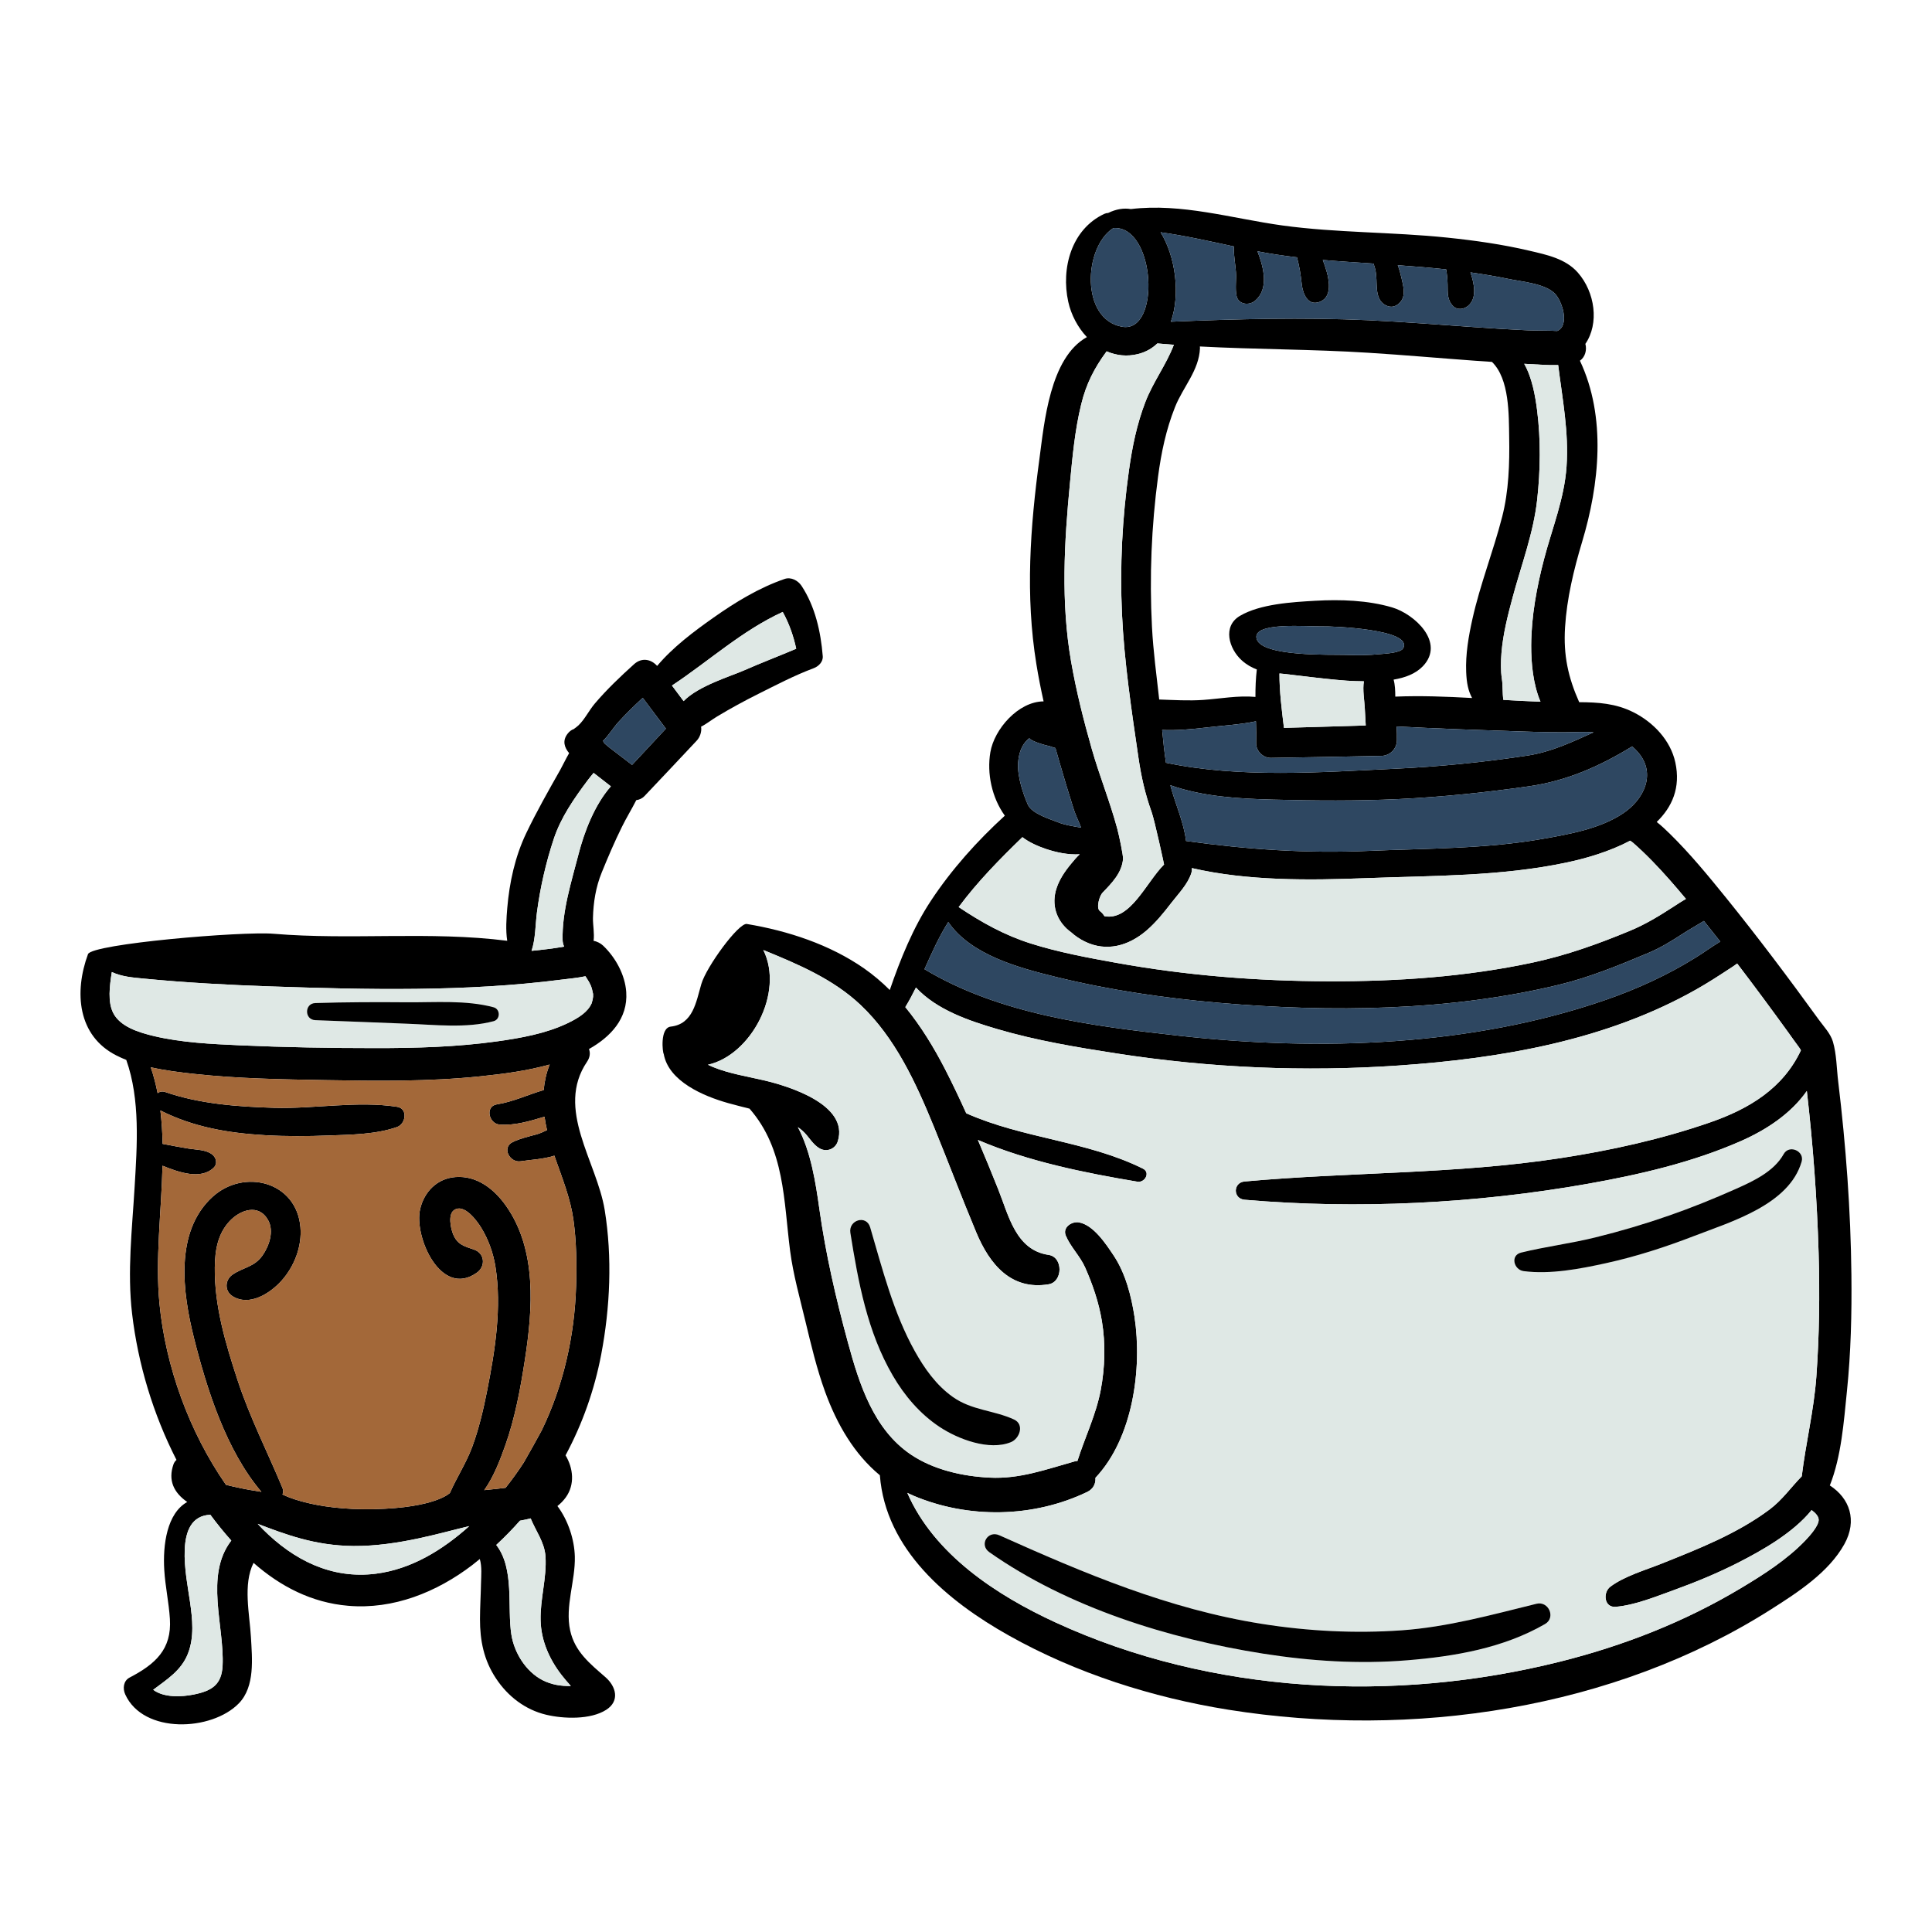 <?xml version="1.0" encoding="utf-8"?>
<!-- Designed by Vexels.com - 2020 All Rights Reserved - https://vexels.com/terms-and-conditions/  -->
<svg version="1.1" id="Capa_1" xmlns="http://www.w3.org/2000/svg" xmlns:xlink="http://www.w3.org/1999/xlink" x="0px" y="0px"
	 viewBox="0 0 1200 1200" enable-background="new 0 0 1200 1200" xml:space="preserve">
<g>
	<path d="M1149.939,791.79c0.273,24.163-0.318,48.417-2.793,72.489c-1.93,18.781-3.429,40.31-10.605,58.364
		c12.331,7.948,17.191,21.733,9.016,36.472c-9.697,17.464-28.864,29.886-45.26,40.31c-98.083,62.406-223.485,80.664-337.147,62.542
		c-47.259-7.54-94.722-22.641-136.53-46.123c-38.084-21.37-76.577-53.367-80.119-99.536c-15.988-13.217-26.661-31.68-34.019-51.846
		c-5.2-14.33-8.698-29.159-12.263-43.943c-3.475-14.511-7.54-28.773-9.47-43.625c-4.02-31.18-3.27-63.065-25.049-88.113
		c-0.068-0.045-0.091-0.114-0.159-0.182c-4.474-1.135-8.97-2.226-13.376-3.475c-15.193-4.292-36.926-13.467-39.923-30.544
		c-0.659-0.5-2.521-16.169,4.406-16.941c13.853-1.567,15.715-15.352,18.962-26.457c3.157-10.764,23.186-38.129,28.251-37.289
		c25.503,4.247,51.437,12.717,72.852,27.615c5.723,3.997,11.014,8.493,15.942,13.399c6.586-19.19,14.511-38.697,25.503-55.366
		c12.854-19.462,28.728-37.176,45.964-52.913c-8.039-11.128-11.241-26.161-8.993-39.424c2.43-14.352,17.373-31.475,33.065-31.566
		c-1.703-7.653-3.225-15.329-4.474-23.073c-6.949-42.717-3.861-85.093,1.908-127.764c2.975-22.074,6.404-62.633,29.454-75.419
		c-5.7-6.063-9.788-13.898-11.559-21.892c-4.61-20.893,1.976-45.101,22.346-54.639c0.84-0.386,1.658-0.568,2.407-0.568
		c5.064-2.475,9.788-3.157,14.125-2.43c31.498-3.815,63.019,5.882,94.018,10.174c33.883,4.655,68.492,4.02,102.534,7.562
		c17.078,1.771,34.155,4.179,50.869,8.107c10.764,2.521,22.505,4.905,30.158,13.558c10.81,12.263,13.376,31.748,4.724,44.329
		c1.022,3.747-0.091,8.13-3.384,10.469c16.533,35.018,12.082,76.917,1.317,112.662c-5.155,17.191-9.447,34.973-10.56,52.936
		c-1.067,17.373,1.885,30.953,8.789,46.487c11.65,0.068,22.664,0.704,33.701,6.268c12.331,6.2,23.005,17.35,26.003,31.112
		c3.429,15.67-1.976,27.751-11.559,37.017c3.043,2.362,5.814,5.064,8.221,7.403c12.468,12.24,23.641,25.844,34.632,39.401
		c20.053,24.799,39.242,50.347,57.955,76.191c3.02,4.156,7.153,8.448,8.63,13.444c2.294,7.744,2.316,16.805,3.293,24.799
		C1146.533,711.58,1149.508,751.685,1149.939,791.79z M1128.161,855.172c1.862-25.662,2.157-51.392,1.408-77.076
		c-0.976-33.565-3.474-67.107-7.313-100.467c-9.765,13.944-24.799,23.981-40.9,31.089c-30.113,13.262-63.042,20.87-95.335,26.593
		c-69.287,12.24-142.843,15.919-212.971,9.879c-7.312-0.636-7.29-10.696,0-11.355c65.358-5.927,130.898-4.497,195.984-14.466
		c31.566-4.837,62.996-11.786,93.2-22.255c24.231-8.403,45.26-21.143,56.342-44.738c-0.341-0.613-0.749-1.317-1.226-1.953
		c-2.225-2.907-4.269-5.95-6.427-8.902c-10.469-14.489-21.097-28.864-31.93-43.057c-1.749,1.34-3.634,2.498-5.496,3.724
		c-6.427,4.224-12.899,8.38-19.621,12.195c-56.161,31.907-121.723,43.08-185.378,47.44c-58.5,4.02-117,1.476-174.909-7.494
		c-24.799-3.838-49.802-7.994-73.92-15.079c-17.736-5.201-37.834-11.945-50.756-25.889c-2.044,4.156-4.201,8.221-6.609,12.172
		c9.765,11.9,17.872,25.276,24.844,38.833c4.542,8.879,8.857,17.941,12.99,27.093c35.291,15.76,75.169,17.191,109.755,34.405
		c4.86,2.43,1.135,8.879-3.429,8.107c-32.815-5.518-67.834-12.513-99.082-25.934c4.338,10.128,8.493,20.348,12.558,30.499
		c6.563,16.351,10.901,37.902,31.362,40.9c9.129,1.317,8.97,16.782,0,18.258c-23.187,3.861-36.608-12.286-44.92-32.202
		c-9.129-21.824-17.486-44.011-26.434-65.926c-11.037-26.956-23.913-55.048-45.419-75.373
		c-17.032-16.101-38.879-25.321-60.408-34.11c13.126,26.502-7.767,65.336-34.405,71.24c0.954,0.477,1.953,0.931,3.043,1.385
		c10.197,4.179,21.392,5.859,32.066,8.38c14.988,3.543,52.618,15.034,45.555,37.743c-1.453,4.746-6.745,6.949-11.15,4.542
		c-4.565-2.521-6.836-7.54-10.719-10.969c-0.931-0.84-1.93-1.612-2.952-2.339c8.153,15.352,11.082,34.587,13.331,50.62
		c3.997,28.432,10.287,55.729,17.85,83.435c6.972,25.594,15.851,53.617,38.947,69.264c14.103,9.538,32.202,13.58,49.007,14.398
		c18.735,0.931,34.859-5.087,52.595-10.038c0.659-0.182,1.294-0.295,1.93-0.341c4.655-14.693,11.514-28.569,14.443-43.943
		c2.657-13.989,3.089-28.887,0.727-42.967c-1.908-11.536-5.677-22.573-10.401-33.247c-3.179-7.154-9.084-12.74-12.013-19.803
		c-2.157-5.178,3.838-8.993,8.198-8.198c9.061,1.635,16.805,13.49,21.506,20.529c7.381,11.06,11.014,25.185,12.99,38.152
		c4.837,32.089-0.931,75.237-24.277,99.968c0.25,3.452-1.204,6.904-5.132,8.789c-33.474,16.078-73.852,16.76-108.03,2.271
		c-1.249-0.545-2.453-1.135-3.679-1.703c16.578,38.152,55.321,63.564,92.178,80.528c96.743,44.533,210.609,50.029,313.142,24.322
		c39.674-9.947,77.372-24.685,112.458-45.692c14.125-8.448,28.432-17.6,39.923-29.522c3.134-3.247,8.312-9.197,8.357-12.831
		c0.023-2.18-1.885-4.247-4.383-6.132c-11.605,14.421-31.521,25.435-45.215,32.452c-13.058,6.677-26.752,12.331-40.537,17.327
		c-11.105,3.997-24.072,9.311-35.881,10.31c-7.381,0.636-8.085-8.97-3.384-12.49c8.743-6.54,21.506-10.219,31.657-14.262
		c11.673-4.655,23.323-9.288,34.7-14.648c11.4-5.405,22.528-11.536,32.634-19.121c7.858-5.905,13.262-13.785,19.894-20.529
		C1121.597,896.345,1126.639,876.02,1128.161,855.172z M1067.276,585.587c0.432-0.25,0.84-0.5,1.249-0.727
		c-3.361-4.292-6.767-8.562-10.197-12.831c-4.383,2.702-8.902,5.178-13.194,7.971c-6.79,4.406-13.467,8.562-20.938,11.718
		c-18.304,7.721-36.79,15.329-56.115,19.984c-67.879,16.374-141.413,17.168-210.677,11.196c-33.928-2.93-68.083-7.903-101.171-16.01
		c-22.869-5.609-53.095-13.535-67.243-34.201c-5.859,9.266-10.287,19.303-14.784,29.295
		c47.054,28.228,104.214,35.291,157.922,41.309c87.273,9.765,181.927,6.677,265.634-22.392
		c19.439-6.767,38.175-15.374,55.661-26.252C1058.124,591.741,1062.575,588.448,1067.276,585.587z M1039.57,563.082
		c2.543-1.658,5.042-3.316,7.608-4.746c-6.745-8.085-13.626-16.033-20.961-23.55c-3.838-3.929-7.835-7.789-11.991-11.4
		c-0.227-0.204-0.908-0.681-1.68-1.226c-12.695,6.745-27.365,10.991-39.219,13.512c-41.036,8.743-83.526,8.175-125.266,9.788
		c-34.995,1.34-73.011,1.771-107.78-6.268c0.091,0.931,0.023,1.953-0.295,2.998c-2.157,6.972-8.107,12.967-12.536,18.713
		c-4.655,6.063-9.493,12.036-15.306,17.055c-11.082,9.493-24.799,13.512-38.425,6.813c-3.043-1.522-5.905-3.429-8.334-5.632
		c-7.994-5.723-12.422-15.193-9.629-25.821c1.681-6.359,5.496-11.945,9.652-16.941c1.59-1.93,3.316-4.02,5.246-5.768
		c-7.199,0.477-14.943-1.272-20.961-3.293c-4.565-1.544-10.265-3.929-14.67-7.335c-14.103,13.671-27.865,27.638-39.583,43.421
		c14.216,9.515,28.387,17.441,44.829,22.641c17.327,5.473,35.291,8.789,53.14,12.013c43.602,7.858,87.591,11.332,131.875,11.446
		c42.535,0.114,85.138-2.748,126.788-11.65c20.916-4.474,40.469-11.491,60.18-19.666
		C1022.152,574.096,1030.623,568.873,1039.57,563.082z M1008.095,505.218c12.922-8.63,20.666-24.367,9.629-37.63
		c-1.226-1.476-2.566-2.793-3.951-3.974c-20.189,12.354-40.65,21.438-64.314,24.799c-26.752,3.815-53.663,6.608-80.687,7.903
		c-25.934,1.226-52.119,1.022-78.098,0.341c-21.438-0.568-43.421-1.794-63.769-8.948c2.998,11.468,8.403,23.005,9.765,34.632
		c37.88,5.269,74.987,7.835,113.389,6.154c36.063-1.567,72.693-1.181,108.347-7.494
		C974.939,518.071,993.901,514.71,1008.095,505.218z M989.836,454.848c-2.952-0.227-5.95-0.273-8.925-0.182
		c-12.218,0.386-24.458,0.023-36.676-0.363c-25.571-0.84-51.21-1.726-76.758-3.089c0.159,2.907,0.25,5.814,0.182,8.698
		c-0.136,5.269-4.315,9.47-9.583,9.583c-22.891,0.477-45.783,0.863-68.674,1.249c-4.883,0.091-9.311-4.292-9.197-9.197
		c0.114-4.474,0.023-8.993-0.114-13.535c-10.265,2.157-21.074,2.68-31.453,3.929c-8.97,1.045-17.85,1.839-26.797,1.453
		c0.636,6.813,1.34,13.626,2.362,20.37c46.032,9.629,95.721,5.905,142.389,3.702c27.479-1.294,54.912-4.02,82.095-8.153
		C963.789,466.998,976.619,460.775,989.836,454.848z M973.009,289.772c1.476-21.574-2.566-41.876-5.2-63.019
		c-6.336,0.204-12.808-0.409-19.031-0.681c-0.681-0.023-1.385-0.091-2.067-0.114c4.973,8.743,6.904,20.212,8.016,28.887
		c2.316,18.236,2.067,37.198,0.045,55.457c-2.271,20.734-9.833,40.559-15.215,60.589c-3.066,11.378-6.018,22.982-6.972,34.746
		c-0.409,5.337-0.545,10.764,0.273,16.078c0.636,4.224,0.273,8.948,0.908,12.99c7.676,0.454,15.374,0.863,23.05,1.135
		c-4.633-10.946-5.814-24.095-5.768-34.995c0.091-18.054,3.452-36.245,8.016-53.663
		C964.107,327.947,971.623,309.847,973.009,289.772z M967.218,205.565c7.971-3.475,3.043-18.872-1.681-23.436
		c-6.291-6.109-20.825-7.244-28.887-8.948c-7.721-1.612-15.511-2.884-23.323-3.997c2.498,7.449,4.11,16.056-1.453,20.779
		c-2.68,2.248-6.881,2.816-9.493,0c-3.634-3.951-3.134-8.153-3.247-13.172c-0.068-3.247-0.363-6.336-0.886-9.47
		c-9.992-1.067-20.03-1.885-30.067-2.589c0.954,2.521,1.703,5.132,2.271,7.767c1.022,4.678,2.839,10.537-0.341,14.693
		c-2.339,3.066-5.768,4.315-9.356,2.453c-4.928-2.566-5.496-7.721-5.7-12.74c-0.159-4.542-0.159-8.493-1.817-12.785
		c-0.045-0.136-0.068-0.273-0.091-0.409c-10.537-0.681-21.052-1.34-31.544-2.248c3.679,9.538,7.176,22.71-2.044,26.071
		c-7.381,2.68-10.401-5.314-11.014-11.037c-0.613-5.677-1.453-11.15-2.975-16.669c-8.198-0.954-16.374-2.157-24.526-3.747
		c3.906,10.083,7.244,23.323-1.499,30.726c-3.611,3.089-10.401,2.453-11.491-3.02c-0.999-4.951-0.023-9.833-0.386-14.829
		c-0.386-4.973-1.317-9.788-1.317-14.807c0-0.363,0.023-0.727,0.091-1.067c-15.193-3.247-30.226-6.677-45.578-8.811
		c9.266,15.034,12.422,38.538,6.381,55.548c40.786-1.681,81.959-2.771,122.609-0.931c22.21,1.022,44.352,2.816,66.516,4.338
		c10.787,0.749,21.597,1.431,32.407,1.93C954.796,205.429,961.063,205.201,967.218,205.565z M933.04,320.93
		c4.088-15.942,4.633-32.952,4.338-49.348c-0.227-13.853,0.25-36.176-10.696-46.804c-3.429-0.227-6.881-0.454-10.31-0.704
		c-22.187-1.612-44.329-3.588-66.516-4.973c-34.746-2.203-69.787-2.044-104.6-3.906c0.023,0.363,0.068,0.704,0.068,1.09
		c-0.545,13.785-10.583,24.186-15.488,36.54c-5.564,13.944-8.562,28.319-10.537,43.148c-4.133,30.862-5.405,62.202-3.793,93.291
		c0.772,15.17,2.839,30.136,4.497,45.215c9.107,0.295,18.19,0.886,27.32,0.25c10.742-0.749,21.688-2.861,32.452-1.862
		c-0.023-5.723,0.182-11.423,0.863-17.055c-3.316-1.249-6.472-3.043-9.356-5.655c-7.994-7.222-12.082-21.165-1.158-27.615
		c12.627-7.449,32.566-8.584,46.918-9.402c15.511-0.886,32.543-0.318,47.577,4.11c13.966,4.11,33.179,21.801,19.19,36.517
		c-4.565,4.792-11.173,7.176-18.213,8.357c0.886,3.157,1.045,6.949,1.045,10.56c15.874-0.659,31.793-0.023,47.713,0.863
		c-2.453-4.474-3.406-9.424-3.679-16.147c-0.454-11.014,1.499-22.255,3.883-32.952C919.369,362.874,927.567,342.299,933.04,320.93z
		 M871.542,402.661c6.427-11.945-44.851-13.762-50.279-13.603c-8.448,0.273-44.125-3.134-40.696,7.88
		c3.429,11.014,45.964,9.561,55.184,9.833c7.108,0.227,14.284,0.272,21.347-0.477C859.915,406,869.953,405.614,871.542,402.661z
		 M797.486,452.1c16.941-0.522,33.86-1.022,50.801-1.499c-0.182-3.565-0.431-7.131-0.59-10.696
		c-0.204-4.678-1.476-11.355-0.568-16.737c-1.794-0.023-3.543-0.068-5.201-0.114c-12.172-0.227-43.852-4.61-47.236-4.746
		C794.648,429.391,796.124,440.927,797.486,452.1z M729.108,214.149c-3.406-0.25-6.836-0.522-10.242-0.84
		c-3.179,3.043-7.085,5.314-11.741,6.518c-7.085,1.839-13.807,0.999-19.78-1.612c-7.608,10.31-12.695,20.166-15.806,32.974
		c-3.883,15.851-5.405,32.407-6.949,48.621c-3.588,37.062-5.723,74.215,0.681,111.073c3.202,18.372,7.767,36.472,12.876,54.389
		c4.746,16.623,11.378,32.929,15.829,49.552c1.226,4.542,3.724,16.669,3.565,18.667c-0.704,8.675-6.995,15.034-12.786,21.029
		c-1.771,1.839-4.133,9.402-1.59,11.355c1.226,0.931,2.135,2.021,2.839,3.202c16.124,3.02,25.957-21.12,37.017-32.111
		c0-0.182-5.814-27.229-7.767-32.702c-4.02-11.173-6.427-21.915-8.153-33.701c-4.315-29.5-8.834-59.499-10.219-89.294
		c-1.385-29.704,0.182-59.59,4.315-89.022c2.044-14.625,4.883-28.682,10.197-42.512
		C716.186,237.245,724.384,226.571,729.108,214.149z M696.86,202.931c24.367,4.428,20.938-63.178-5.359-61.27
		c-0.114,0.068-0.204,0.182-0.341,0.25C673.06,153.901,671.085,198.252,696.86,202.931z M671.516,514.075
		c-1.567-3.997-3.452-7.88-4.519-11.173c-3.179-9.924-6.154-19.916-9.061-29.909c-0.818-2.793-1.612-5.587-2.385-8.38
		c-1.113-0.295-2.203-0.659-3.27-1.067c-2.816-0.522-12.036-3.202-12.922-5.042c-0.341,0.25-0.659,0.5-0.977,0.795
		c-4.02,3.634-5.609,8.993-5.995,14.216c-0.704,9.038,3.52,20.529,6.018,26.252c2.475,5.723,14.67,9.311,18.417,10.832
		C661.501,512.508,666.565,513.166,671.516,514.075z"/>
	<path fill="#DFE8E5" d="M1129.568,778.096c0.749,25.685,0.454,51.415-1.408,77.076c-1.522,20.847-6.563,41.172-9.061,61.793
		c-6.631,6.745-12.036,14.625-19.894,20.529c-10.106,7.585-21.234,13.717-32.634,19.121c-11.378,5.359-23.028,9.992-34.7,14.648
		c-10.151,4.042-22.914,7.721-31.657,14.262c-4.701,3.52-3.997,13.126,3.384,12.49c11.809-0.999,24.776-6.313,35.881-10.31
		c13.785-4.996,27.479-10.651,40.537-17.327c13.694-7.017,33.61-18.031,45.215-32.452c2.498,1.885,4.406,3.951,4.383,6.132
		c-0.045,3.634-5.223,9.583-8.357,12.831c-11.491,11.922-25.798,21.074-39.923,29.522c-35.086,21.006-72.784,35.745-112.458,45.692
		c-102.534,25.707-216.4,20.211-313.142-24.322c-36.858-16.964-75.6-42.376-92.178-80.528c1.226,0.568,2.43,1.158,3.679,1.703
		c34.178,14.489,74.556,13.807,108.03-2.271c3.929-1.885,5.382-5.337,5.132-8.789c23.345-24.731,29.114-67.879,24.277-99.968
		c-1.976-12.967-5.609-27.093-12.99-38.152c-4.701-7.04-12.445-18.894-21.506-20.529c-4.36-0.795-10.356,3.02-8.198,8.198
		c2.93,7.063,8.834,12.649,12.013,19.803c4.724,10.674,8.493,21.71,10.401,33.247c2.362,14.08,1.93,28.977-0.727,42.967
		c-2.93,15.374-9.788,29.25-14.443,43.943c-0.636,0.045-1.272,0.159-1.93,0.341c-17.736,4.951-33.86,10.969-52.595,10.038
		c-16.805-0.818-34.905-4.86-49.007-14.398c-23.096-15.647-31.975-43.671-38.947-69.264c-7.562-27.706-13.853-55.003-17.85-83.435
		c-2.248-16.033-5.178-35.268-13.331-50.62c1.022,0.727,2.021,1.499,2.952,2.339c3.883,3.429,6.154,8.448,10.719,10.969
		c4.406,2.407,9.697,0.204,11.15-4.542c7.063-22.71-30.567-34.201-45.555-37.743c-10.673-2.521-21.869-4.201-32.066-8.38
		c-1.09-0.454-2.089-0.908-3.043-1.385c26.638-5.904,47.531-44.738,34.405-71.24c21.529,8.789,43.375,18.009,60.408,34.11
		c21.506,20.325,34.382,48.417,45.419,75.373c8.948,21.915,17.305,44.102,26.434,65.926c8.312,19.916,21.733,36.063,44.92,32.202
		c8.97-1.476,9.129-16.941,0-18.258c-20.461-2.998-24.799-24.549-31.362-40.9c-4.065-10.151-8.221-20.37-12.558-30.499
		c31.248,13.421,66.267,20.416,99.082,25.934c4.565,0.772,8.289-5.677,3.429-8.107c-34.587-17.214-74.465-18.645-109.755-34.405
		c-4.133-9.152-8.448-18.213-12.99-27.093c-6.972-13.558-15.079-26.934-24.844-38.833c2.407-3.951,4.565-8.016,6.609-12.172
		c12.922,13.944,33.02,20.688,50.756,25.889c24.118,7.085,49.121,11.241,73.92,15.079c57.909,8.97,116.409,11.514,174.909,7.494
		c63.655-4.36,129.218-15.533,185.378-47.44c6.722-3.815,13.194-7.971,19.621-12.195c1.862-1.226,3.747-2.385,5.496-3.724
		c10.833,14.194,21.461,28.569,31.93,43.057c2.157,2.952,4.201,5.995,6.427,8.902c0.477,0.636,0.886,1.34,1.226,1.953
		c-11.082,23.595-32.111,36.335-56.342,44.738c-30.204,10.469-61.634,17.418-93.2,22.255
		c-65.086,9.969-130.626,8.539-195.984,14.466c-7.29,0.659-7.312,10.719,0,11.355c70.127,6.041,143.684,2.362,212.971-9.879
		c32.293-5.723,65.222-13.331,95.335-26.593c16.101-7.108,31.135-17.146,40.9-31.089
		C1126.094,710.989,1128.592,744.531,1129.568,778.096z M1119.031,721.504c1.908-6.586-7.767-10.787-11.15-4.701
		c-6.063,10.901-18.917,16.851-29.886,21.733c-13.535,6.018-27.297,11.605-41.286,16.464c-15.034,5.246-30.249,9.742-45.714,13.558
		c-15.284,3.793-30.93,5.7-46.191,9.447c-6.926,1.726-4.519,10.719,1.567,11.514c16.601,2.135,34.882-1.363,51.097-4.928
		c18.667-4.088,36.971-10.015,54.776-16.896C1075.406,758.748,1111.287,748.278,1119.031,721.504z M959.655,1008.712
		c6.836-3.951,2.226-14.443-5.314-12.581c-27.797,6.836-55.252,14.489-83.98,16.51c-28.818,2.021-58.046,0.5-86.569-4.02
		c-57.864-9.152-110.096-31.271-163.123-55.048c-7.154-3.202-12.672,5.973-6.154,10.537c48.826,34.314,111.436,53.754,169.89,62.974
		c29.613,4.656,59.613,6.609,89.544,4.156C903.54,1028.833,933.721,1023.678,959.655,1008.712z M627.937,895.732
		c5.359-2.203,8.562-10.991,1.839-14.08c-12.649-5.814-26.116-5.564-38.039-14.035c-10.242-7.267-17.645-17.759-23.663-28.614
		c-13.103-23.527-20.053-50.96-27.592-76.668c-2.362-8.062-13.58-4.565-12.309,3.406c4.905,30.59,10.515,61.475,26.366,88.681
		c7.29,12.513,16.941,23.845,29.091,31.884C595.053,893.892,614.447,901.273,627.937,895.732z"/>
	<path d="M1107.881,716.803c3.384-6.086,13.058-1.885,11.15,4.701c-7.744,26.775-43.625,37.244-66.789,46.191
		c-17.804,6.881-36.108,12.808-54.776,16.896c-16.215,3.565-34.496,7.063-51.097,4.928c-6.086-0.795-8.493-9.788-1.567-11.514
		c15.261-3.747,30.908-5.655,46.191-9.447c15.465-3.815,30.681-8.312,45.714-13.558c13.989-4.86,27.751-10.446,41.286-16.464
		C1088.964,733.654,1101.817,727.704,1107.881,716.803z"/>
	<path fill="#2E4761" d="M1068.525,584.86c-0.409,0.227-0.818,0.477-1.249,0.727c-4.701,2.861-9.152,6.154-13.853,9.061
		c-17.486,10.878-36.222,19.485-55.661,26.252c-83.708,29.068-178.361,32.157-265.634,22.392
		c-53.708-6.018-110.868-13.081-157.922-41.309c4.497-9.992,8.925-20.03,14.784-29.295c14.148,20.666,44.375,28.591,67.243,34.201
		c33.088,8.107,67.243,13.081,101.171,16.01c69.264,5.973,142.798,5.178,210.677-11.196c19.326-4.656,37.811-12.263,56.115-19.984
		c7.471-3.157,14.148-7.313,20.938-11.718c4.292-2.793,8.811-5.269,13.194-7.971C1061.758,576.299,1065.164,580.568,1068.525,584.86
		z"/>
	<path fill="#DFE8E5" d="M1047.178,558.336c-2.566,1.431-5.064,3.089-7.608,4.746c-8.948,5.791-17.418,11.014-27.32,15.102
		c-19.712,8.175-39.265,15.193-60.18,19.666c-41.649,8.902-84.253,11.764-126.788,11.65c-44.284-0.114-88.272-3.588-131.875-11.446
		c-17.85-3.225-35.813-6.54-53.14-12.013c-16.442-5.201-30.613-13.126-44.829-22.641c11.718-15.783,25.48-29.75,39.583-43.421
		c4.406,3.406,10.106,5.791,14.67,7.335c6.018,2.021,13.762,3.77,20.961,3.293c-1.93,1.749-3.656,3.838-5.246,5.768
		c-4.156,4.996-7.971,10.583-9.652,16.941c-2.793,10.628,1.635,20.098,9.629,25.821c2.43,2.203,5.291,4.11,8.334,5.632
		c13.626,6.699,27.342,2.68,38.425-6.813c5.814-5.019,10.651-10.991,15.306-17.055c4.428-5.745,10.378-11.741,12.536-18.713
		c0.318-1.045,0.386-2.067,0.295-2.998c34.768,8.039,72.784,7.608,107.78,6.268c41.74-1.612,84.23-1.045,125.266-9.788
		c11.854-2.521,26.525-6.767,39.219-13.512c0.772,0.545,1.453,1.022,1.68,1.226c4.156,3.611,8.153,7.471,11.991,11.4
		C1033.552,542.303,1040.433,550.251,1047.178,558.336z"/>
	<path fill="#2E4761" d="M1017.724,467.588c11.037,13.262,3.293,29-9.629,37.63c-14.194,9.493-33.156,12.854-49.689,15.783
		c-35.654,6.313-72.285,5.927-108.347,7.494c-38.402,1.68-75.509-0.886-113.389-6.154c-1.363-11.627-6.767-23.164-9.765-34.632
		c20.348,7.154,42.331,8.38,63.769,8.948c25.98,0.681,52.164,0.886,78.098-0.341c27.024-1.294,53.935-4.088,80.687-7.903
		c23.663-3.361,44.125-12.445,64.314-24.799C1015.158,464.795,1016.497,466.112,1017.724,467.588z"/>
	<path fill="#2E4761" d="M980.912,454.666c2.975-0.091,5.973-0.045,8.925,0.182c-13.217,5.927-26.048,12.15-41.15,14.466
		c-27.183,4.133-54.617,6.858-82.095,8.153c-46.668,2.203-96.357,5.927-142.389-3.702c-1.022-6.745-1.726-13.558-2.362-20.37
		c8.948,0.386,17.827-0.409,26.797-1.453c10.378-1.249,21.188-1.771,31.453-3.929c0.136,4.542,0.227,9.061,0.114,13.535
		c-0.114,4.905,4.315,9.288,9.197,9.197c22.891-0.386,45.782-0.772,68.674-1.249c5.269-0.114,9.447-4.315,9.583-9.583
		c0.068-2.884-0.023-5.791-0.182-8.698c25.548,1.363,51.187,2.248,76.758,3.089C956.453,454.689,968.694,455.052,980.912,454.666z"
		/>
	<path fill="#DFE8E5" d="M967.808,226.753c2.634,21.143,6.677,41.445,5.2,63.019c-1.385,20.075-8.902,38.175-13.944,57.41
		c-4.565,17.418-7.926,35.609-8.016,53.663c-0.045,10.901,1.135,24.049,5.768,34.995c-7.676-0.273-15.374-0.681-23.05-1.135
		c-0.636-4.042-0.273-8.766-0.908-12.99c-0.818-5.314-0.681-10.742-0.273-16.078c0.954-11.764,3.906-23.368,6.972-34.746
		c5.382-20.03,12.944-39.855,15.215-60.589c2.021-18.258,2.271-37.221-0.045-55.457c-1.113-8.675-3.043-20.143-8.016-28.887
		c0.681,0.023,1.385,0.091,2.067,0.114C955,226.344,961.472,226.957,967.808,226.753z"/>
	<path fill="#2E4761" d="M965.537,182.129c4.724,4.565,9.652,19.962,1.681,23.436c-6.154-0.363-12.422-0.136-18.44-0.409
		c-10.81-0.5-21.62-1.181-32.407-1.93c-22.165-1.522-44.306-3.316-66.516-4.338c-40.65-1.839-81.823-0.749-122.609,0.931
		c6.041-17.009,2.884-40.514-6.381-55.548c15.352,2.135,30.385,5.564,45.578,8.811c-0.068,0.341-0.091,0.704-0.091,1.067
		c0,5.019,0.931,9.833,1.317,14.807c0.363,4.996-0.613,9.879,0.386,14.829c1.09,5.473,7.88,6.109,11.491,3.02
		c8.743-7.403,5.405-20.643,1.499-30.726c8.153,1.59,16.328,2.793,24.526,3.747c1.522,5.518,2.362,10.991,2.975,16.669
		c0.613,5.723,3.634,13.717,11.014,11.037c9.22-3.361,5.723-16.533,2.044-26.071c10.492,0.908,21.006,1.567,31.544,2.248
		c0.023,0.136,0.045,0.273,0.091,0.409c1.658,4.292,1.658,8.244,1.817,12.785c0.204,5.019,0.772,10.174,5.7,12.74
		c3.588,1.862,7.017,0.613,9.356-2.453c3.179-4.156,1.363-10.015,0.341-14.693c-0.568-2.634-1.317-5.246-2.271-7.767
		c10.038,0.704,20.075,1.522,30.067,2.589c0.522,3.134,0.818,6.222,0.886,9.47c0.114,5.019-0.386,9.22,3.247,13.172
		c2.612,2.816,6.813,2.248,9.493,0c5.564-4.724,3.951-13.331,1.453-20.779c7.812,1.113,15.602,2.385,23.323,3.997
		C944.712,174.884,959.247,176.02,965.537,182.129z"/>
	<path d="M954.341,996.131c7.54-1.862,12.15,8.63,5.314,12.581c-25.934,14.966-56.115,20.121-85.706,22.528
		c-29.931,2.453-59.931,0.5-89.544-4.156c-58.454-9.22-121.065-28.659-169.89-62.974c-6.518-4.565-0.999-13.739,6.154-10.537
		c53.027,23.777,105.259,45.896,163.123,55.048c28.523,4.519,57.75,6.041,86.569,4.02
		C899.089,1010.62,926.545,1002.966,954.341,996.131z"/>
	<path fill="#2E4761" d="M821.263,389.058c5.428-0.159,56.706,1.658,50.279,13.603c-1.59,2.952-11.627,3.338-14.443,3.634
		c-7.063,0.749-14.239,0.704-21.347,0.477c-9.22-0.273-51.755,1.181-55.184-9.833C777.138,385.924,812.815,389.331,821.263,389.058z
		"/>
	<path fill="#DFE8E5" d="M848.288,450.601c-16.941,0.477-33.86,0.977-50.801,1.499c-1.363-11.173-2.839-22.71-2.793-33.792
		c3.384,0.136,35.064,4.519,47.236,4.746c1.658,0.045,3.406,0.091,5.201,0.114c-0.908,5.382,0.363,12.059,0.568,16.737
		C847.856,443.47,848.106,447.036,848.288,450.601z"/>
	<path fill="#DFE8E5" d="M718.866,213.309c3.406,0.318,6.836,0.59,10.242,0.84c-4.724,12.422-12.922,23.096-17.714,35.586
		c-5.314,13.83-8.153,27.887-10.197,42.512c-4.133,29.432-5.7,59.317-4.315,89.022c1.385,29.795,5.904,59.794,10.219,89.294
		c1.726,11.786,4.133,22.528,8.153,33.701c1.953,5.473,7.767,32.52,7.767,32.702c-11.06,10.991-20.893,35.132-37.017,32.111
		c-0.704-1.181-1.612-2.271-2.839-3.202c-2.543-1.953-0.182-9.515,1.59-11.355c5.791-5.995,12.082-12.354,12.786-21.029
		c0.159-1.998-2.339-14.125-3.565-18.667c-4.451-16.623-11.082-32.929-15.829-49.552c-5.11-17.918-9.674-36.017-12.876-54.389
		c-6.404-36.858-4.269-74.011-0.681-111.073c1.544-16.215,3.066-32.77,6.949-48.621c3.111-12.808,8.198-22.664,15.806-32.974
		c5.973,2.612,12.695,3.452,19.78,1.612C711.78,218.623,715.686,216.352,718.866,213.309z"/>
	<path fill="#2E4761" d="M691.501,141.66c26.298-1.908,29.727,65.699,5.359,61.27c-25.775-4.678-23.8-49.03-5.7-61.021
		C691.296,141.842,691.387,141.728,691.501,141.66z"/>
	<path fill="#2E4761" d="M666.997,502.901c1.067,3.293,2.952,7.176,4.519,11.173c-4.951-0.908-10.015-1.567-14.693-3.475
		c-3.747-1.522-15.942-5.11-18.417-10.832c-2.498-5.723-6.722-17.214-6.018-26.252c0.386-5.223,1.976-10.583,5.995-14.216
		c0.318-0.295,0.636-0.545,0.977-0.795c0.886,1.839,10.106,4.519,12.922,5.042c1.067,0.409,2.157,0.772,3.27,1.067
		c0.772,2.793,1.567,5.587,2.385,8.38C660.843,482.985,663.818,492.977,666.997,502.901z"/>
	<path d="M629.776,881.652c6.722,3.089,3.52,11.877-1.839,14.08c-13.49,5.541-32.883-1.839-44.306-9.424
		c-12.15-8.039-21.801-19.371-29.091-31.884c-15.851-27.206-21.461-58.091-26.366-88.681c-1.272-7.971,9.947-11.468,12.309-3.406
		c7.54,25.707,14.489,53.14,27.592,76.668c6.018,10.855,13.421,21.347,23.663,28.614
		C603.66,876.088,617.127,875.838,629.776,881.652z"/>
	<path d="M366.89,612.021c-0.386-0.795-0.727-1.59-1.158-2.316c-0.681-1.135-1.385-2.226-2.089-3.338
		c-4.883,1.045-10.015,1.476-14.761,2.089c-59.567,7.653-120.86,6.268-180.723,4.224c-26.252-0.908-52.527-2.294-78.689-4.837
		c-7.199-0.704-13.626-1.158-20.007-4.088c-1.408,8.857-2.634,18.554,0.886,25.48c4.36,8.493,15.874,12.081,25.526,14.352
		c17.327,4.065,35.427,4.86,53.163,5.677c27.955,1.249,56.002,1.726,83.98,1.726c25.276,0.023,50.824-0.681,75.873-4.201
		c14.58-2.044,30.068-4.792,43.466-11.173c7.335-3.497,12.74-7.108,15.125-12.445c0.182-0.432,0.818-2.998,0.886-4.088
		c0.045-0.681,0.023-1.317,0-1.749c-0.204-0.999-0.431-1.998-0.681-2.998c-0.341-1.249-0.636-1.998-0.772-2.294L366.89,612.021z
		 M511.028,407.589c0.273,3.565-2.68,6.359-5.7,7.471c-11.809,4.406-23.096,10.333-34.337,15.942
		c-8.698,4.338-17.305,9.038-25.639,14.057c-3.406,2.044-6.518,4.61-9.901,6.291c0.545,3.066-0.727,6.586-2.702,8.675
		c-10.787,11.468-21.529,22.959-32.384,34.36c-1.522,1.59-3.316,2.385-5.155,2.589c-2.861,5.632-6.2,11.06-8.948,16.646
		c-4.565,9.243-8.652,18.804-12.536,28.342c-3.656,8.97-5.201,18.554-5.428,28.228c-0.091,4.201,0.999,9.583,0.386,14.193
		c2.248,0.363,4.451,1.567,5.95,2.998c7.721,7.358,13.603,18.1,14.33,28.796c1.135,16.555-9.879,27.933-23.141,35.404
		c0.886,2.316,0.704,5.087-1.204,7.88c-19.848,29.341,6.041,61.884,10.969,92.087c4.769,29.364,3.384,60.544-2.157,89.68
		c-4.201,22.119-11.718,43.239-22.165,62.701c4.814,7.994,5.882,18.145,0.182,26.071c-1.499,2.089-3.27,3.883-5.223,5.428
		c6.654,8.879,10.537,20.779,10.81,31.362c0.386,15.147-6.177,30.794-2.907,45.873c2.884,13.285,12.445,20.779,21.96,29.091
		c6.518,5.7,9.061,14.693,0.477,20.212c-9.765,6.291-26.547,5.655-37.312,3.089c-13.035-3.089-23.868-11.468-31.18-22.551
		c-7.585-11.423-9.97-23.504-9.947-36.926c0.023-7.449,0.5-14.852,0.636-22.278c0.091-4.247,0.659-10.287-0.749-14.966
		c-1.59,1.294-3.157,2.589-4.792,3.838c-22.006,16.76-48.894,27.615-76.94,25.208c-22.8-1.93-42.24-12.104-58.795-26.661
		c-6.722,13.353-2.407,32.066-1.635,46.055c0.749,13.217,2.634,30.749-7.471,41.173c-16.851,17.373-59.363,19.258-70.604-5.541
		c-1.635-3.611-1.181-8.403,2.725-10.446c15.919-8.312,26.252-17.486,25.026-36.426c-0.636-10.174-2.884-20.189-3.497-30.385
		c-0.977-15.692,1.681-35.223,14.262-42.24c-8.425-5.859-12.036-13.512-8.516-23.459c0.386-1.067,1.022-1.953,1.839-2.68
		c-14.534-28.432-23.913-59.703-27.569-90.793c-3.089-26.207,0.023-52.527,1.567-78.734c1.522-25.571,3.588-54.208-5.178-78.916
		c-2.021-0.818-3.997-1.68-5.927-2.657c-24.504-12.263-26.479-39.628-17.85-63.042c2.362-6.404,95.766-14.307,115.365-12.649
		c48.122,4.02,97.106-1.749,145.023,4.36c-1.045-6.699-0.5-14.08,0.023-20.348c1.34-15.897,4.837-31.952,11.741-46.396
		c6.404-13.376,13.853-26.525,21.165-39.424c1.499-2.68,3.338-6.608,5.518-10.378c-2.975-3.588-4.269-7.653-1.045-11.945
		c1.181-1.567,2.521-2.543,3.929-3.02c1.067-0.795,2.112-1.544,2.93-2.316c3.929-3.747,6.495-9.22,10.128-13.512
		c7.426-8.743,15.874-16.782,24.39-24.458c4.701-4.247,10.469-3.247,14.33,1.067c9.811-11.65,22.596-21.233,34.882-29.909
		c13.739-9.697,28.364-18.622,44.329-24.118c3.974-1.363,8.312,0.999,10.469,4.269C506.281,376.659,509.824,392.419,511.028,407.589
		z M494.54,402.934c-1.703-7.948-4.428-15.738-8.38-22.846c-25.23,11.536-45.828,30.522-68.787,45.714
		c2.407,3.225,4.837,6.427,7.222,9.674c9.084-9.447,29.205-15.42,37.766-19.19C473.012,411.586,483.867,407.498,494.54,402.934z
		 M413.603,452.577c-4.814-6.359-9.606-12.74-14.375-19.144c-5.178,4.769-10.219,9.697-14.943,14.852
		c-3.293,3.588-6.177,8.448-9.765,11.877c0.341,0.454,0.636,0.977,0.863,1.522c1.294,1.113,2.475,2.135,3.452,2.884
		c4.565,3.543,9.175,7.04,13.762,10.537C399.569,467.588,406.586,460.071,413.603,452.577z M379.426,488.413
		c-3.565-2.793-7.131-5.587-10.719-8.357c-1.317,1.612-2.634,3.157-3.747,4.678c-8.403,11.219-16.555,22.914-21.006,36.313
		c-4.883,14.761-8.38,30.022-10.424,45.442c-1.022,7.767-0.863,16.601-3.361,24.095c6.767-0.636,13.512-1.476,20.212-2.612
		c-0.568-1.317-0.908-2.748-0.931-4.065c-0.477-17.827,5.564-36.585,9.97-53.685C362.848,516.936,369.297,499.858,379.426,488.413z
		 M357.829,798.739c0.431-13.58,0.204-27.615-1.658-41.104c-1.794-12.876-6.631-25.026-10.923-37.198
		c-0.318-0.886-0.613-1.771-0.908-2.634c-6.904,2.271-15.579,2.589-20.847,3.475c-6.767,1.158-12.15-8.471-5.019-11.923
		c4.814-2.339,9.856-3.406,14.988-4.814c1.998-0.568,4.133-1.612,6.291-2.589c-0.636-2.793-1.158-5.564-1.544-8.334
		c-9.129,2.68-18.236,5.564-27.887,4.86c-6.722-0.477-9.22-11.355-1.703-12.536c10.174-1.612,19.326-6.063,29.068-8.879
		c0.477-5.337,1.658-10.628,3.702-15.851c-14.035,3.906-28.682,5.836-43.057,7.313c-31.93,3.316-64.086,2.907-96.13,2.362
		c-27.093-0.477-54.321-0.908-81.278-3.838c-9.016-0.977-18.259-2.112-27.274-4.133c1.794,5.269,3.179,10.628,4.247,16.056
		c1.272-0.931,2.884-1.317,4.701-0.704c21.256,7.403,45.419,9.175,67.743,9.811c25.049,0.727,51.596-4.451,76.304-0.613
		c6.904,1.09,5.405,10.628,0,12.536c-13.194,4.633-28.523,4.746-42.376,5.269c-13.217,0.522-26.502,0.59-39.719-0.182
		c-22.959-1.34-44.375-4.996-64.927-15.352c0.818,6.858,1.249,13.785,1.385,20.757c0.023,0,0.045,0,0.068,0
		c5.269,1.022,10.537,1.998,15.829,2.884c4.837,0.795,10.56,0.59,14.648,3.497c2.725,1.93,3.815,5.905,1.09,8.471
		c-8.13,7.676-21.937,2.657-31.703-1.294c-0.704,28.773-4.565,58.091-1.885,85.661c3.793,38.992,18.349,79.484,41.309,112.549
		c2.407,0.613,4.724,1.113,6.79,1.567c5.019,1.113,10.083,2.021,15.215,2.771c-21.892-25.707-33.86-63.678-41.899-95.585
		c-7.017-27.933-12.218-65.812,11.446-87.545c19.508-17.872,52.209-9.697,54.685,18.713c1.045,11.991-3.792,24.39-11.741,33.292
		c-7.04,7.857-19.962,16.146-30.363,9.652c-5.178-3.247-4.86-10.174,0-13.49c6.631-4.496,13.331-4.587,18.44-11.695
		c4.224-5.904,7.426-15.238,3.588-22.096c-5.859-10.492-17.327-6.381-23.868,0.59c-7.494,8.017-9.107,18.19-9.243,28.773
		c-0.295,24.072,6.836,47.781,14.284,70.445c7.653,23.164,18.486,44.261,27.797,66.675c0.59,1.431,0.477,2.748-0.045,3.906
		c0,0,18.372,9.947,56.797,9.129s47.213-10.083,47.213-10.083c4.224-9.629,10.06-18.463,13.762-28.387
		c4.224-11.355,6.972-23.209,9.334-35.086c4.951-24.981,9.197-51.755,5.155-77.167c-1.363-8.448-4.36-16.805-8.834-24.095
		c-2.543-4.156-10.628-15.374-16.896-10.901c-3.815,2.725-2.021,11.128-0.659,14.648c2.612,6.699,6.881,7.744,13.081,9.856
		c6.677,2.248,7.358,10.287,1.885,14.262c-22.324,16.147-39.288-22.165-35.359-39.333c2.475-10.833,10.583-19.122,21.96-19.984
		c13.353-1.022,24.095,7.494,31.407,17.872c19.371,27.479,16.601,64.177,11.718,95.675c-2.771,17.872-6.041,35.745-12.081,52.868
		c-3.27,9.22-7.176,19.598-13.172,28.046c2.589-0.273,5.178-0.5,7.767-0.795c2.021-0.227,3.747-0.409,5.496-0.659
		c4.042-5.064,7.812-10.31,11.309-15.715c0.931-1.476,10.537-18.69,11.105-19.894C349.903,860.759,356.875,829.965,357.829,798.739z
		 M337.027,1043.594c5.473,2.793,11.468,3.77,17.532,3.588c-1.998-2.203-3.929-4.451-5.746-6.79
		c-7.608-9.833-12.695-21.302-13.035-33.815c-0.363-13.308,3.906-26.547,3.043-39.787c-0.568-8.857-6.063-15.897-9.22-23.686
		c-2.226,0.568-4.451,1.045-6.654,1.431c-4.633,5.246-9.538,10.265-14.716,15.056c11.491,14.852,6.699,38.561,9.402,55.752
		C319.427,1026.653,326.694,1038.303,337.027,1043.594z M233.403,977.464c22.233-2.816,41.559-14.807,58.068-29.568
		c-16.305,3.77-44.261,12.581-71.899,12.354c-24.322-0.204-42.512-7.358-59.522-13.762c1.113,1.158,2.18,2.339,3.316,3.475
		C182.42,968.97,205.902,980.938,233.403,977.464z M143.496,957.093c0.068-0.068,0.114-0.136,0.182-0.204
		c-4.587-5.132-8.925-10.492-13.035-16.056c-23.436,1.09-14.784,38.652-12.627,54.072c1.522,10.719,2.748,21.915-1.317,32.27
		c-4.156,10.537-13.126,15.988-21.551,22.392c6.722,4.973,17.577,4.474,25.321,2.907c11.173-2.271,17.191-6.132,17.782-17.85
		C139.453,1010.143,127.054,978.735,143.496,957.093z"/>
	<path fill="#DFE8E5" d="M486.161,380.088c3.951,7.108,6.677,14.897,8.38,22.846c-10.673,4.565-21.529,8.652-32.179,13.353
		c-8.562,3.77-28.682,9.742-37.766,19.19c-2.384-3.247-4.814-6.45-7.222-9.674C440.333,410.61,460.93,391.624,486.161,380.088z"/>
	<path fill="#2E4761" d="M399.228,433.433c4.769,6.404,9.561,12.785,14.375,19.144c-7.017,7.494-14.035,15.011-21.006,22.528
		c-4.587-3.497-9.197-6.995-13.762-10.537c-0.977-0.749-2.157-1.771-3.452-2.884c-0.227-0.545-0.522-1.067-0.863-1.522
		c3.588-3.429,6.472-8.289,9.765-11.877C389.009,443.13,394.051,438.202,399.228,433.433z"/>
	<path fill="#DFE8E5" d="M368.707,480.056c3.588,2.771,7.154,5.564,10.719,8.357c-10.128,11.446-16.578,28.523-20.007,41.808
		c-4.406,17.1-10.446,35.858-9.97,53.685c0.023,1.317,0.363,2.748,0.931,4.065c-6.699,1.135-13.444,1.976-20.212,2.612
		c2.498-7.494,2.339-16.328,3.361-24.095c2.044-15.42,5.541-30.681,10.424-45.442c4.451-13.399,12.604-25.094,21.006-36.313
		C366.072,483.212,367.389,481.668,368.707,480.056z"/>
	<path fill="#DFE8E5" d="M366.935,612.135c-0.023-0.045-0.045-0.068-0.023-0.091c0.136,0.295,0.431,1.045,0.772,2.294
		c0.25,0.999,0.477,1.998,0.681,2.998c0.023,0.431,0.045,1.067,0,1.749c-0.068,1.09-0.704,3.656-0.886,4.088
		c-2.384,5.337-7.789,8.948-15.125,12.445c-13.399,6.381-28.887,9.129-43.466,11.173c-25.049,3.52-50.597,4.224-75.873,4.201
		c-27.978,0-56.025-0.477-83.98-1.726c-17.736-0.818-35.836-1.612-53.163-5.677c-9.652-2.271-21.165-5.859-25.526-14.352
		c-3.52-6.926-2.294-16.623-0.886-25.48c6.381,2.93,12.808,3.384,20.007,4.088c26.161,2.543,52.436,3.929,78.689,4.837
		c59.862,2.044,121.156,3.429,180.723-4.224c4.746-0.613,9.879-1.045,14.761-2.089c0.704,1.113,1.408,2.203,2.089,3.338
		c0.431,0.727,0.772,1.522,1.158,2.316C366.89,612.066,366.913,612.089,366.935,612.135z M306.596,634.276
		c4.269-1.135,4.247-7.471,0-8.63c-17.009-4.587-36.29-2.975-53.799-3.111c-18.985-0.159-37.948-0.114-56.933,0.477
		c-6.858,0.204-6.858,10.401,0,10.628c18.985,0.659,37.948,1.499,56.933,2.203C270.215,636.479,289.586,638.796,306.596,634.276z"/>
	<path d="M366.913,612.044c-0.023,0.023,0,0.045,0.023,0.091c-0.023-0.045-0.045-0.068-0.045-0.114L366.913,612.044z"/>
	<path fill="#A36839" d="M356.171,757.635c1.862,13.49,2.089,27.524,1.658,41.104c-0.954,31.226-7.926,62.02-21.392,89.748
		c-0.568,1.204-10.174,18.417-11.105,19.894c-3.497,5.405-7.267,10.651-11.309,15.715c-1.749,0.25-3.475,0.431-5.496,0.659
		c-2.589,0.295-5.178,0.522-7.767,0.795c5.995-8.448,9.901-18.826,13.172-28.046c6.041-17.123,9.311-34.995,12.081-52.868
		c4.883-31.498,7.653-68.197-11.718-95.675c-7.312-10.378-18.054-18.894-31.407-17.872c-11.378,0.863-19.485,9.152-21.96,19.984
		c-3.929,17.168,13.035,55.479,35.359,39.333c5.473-3.974,4.792-12.013-1.885-14.262c-6.2-2.112-10.469-3.157-13.081-9.856
		c-1.363-3.52-3.157-11.923,0.659-14.648c6.268-4.474,14.352,6.745,16.896,10.901c4.474,7.29,7.471,15.647,8.834,24.095
		c4.042,25.412-0.204,52.187-5.155,77.167c-2.362,11.877-5.11,23.732-9.334,35.086c-3.702,9.924-9.538,18.758-13.762,28.387
		c0,0-8.789,9.266-47.213,10.083s-56.797-9.129-56.797-9.129c0.522-1.158,0.636-2.475,0.045-3.906
		c-9.311-22.414-20.143-43.512-27.797-66.675c-7.449-22.664-14.58-46.373-14.284-70.445c0.136-10.583,1.749-20.757,9.243-28.773
		c6.54-6.972,18.009-11.082,23.868-0.59c3.838,6.858,0.636,16.192-3.588,22.096c-5.11,7.108-11.809,7.199-18.44,11.695
		c-4.86,3.316-5.178,10.242,0,13.49c10.401,6.495,23.323-1.794,30.363-9.652c7.948-8.902,12.786-21.302,11.741-33.292
		c-2.475-28.41-35.177-36.585-54.685-18.713c-23.663,21.733-18.463,59.613-11.446,87.545c8.039,31.907,20.007,69.877,41.899,95.585
		c-5.132-0.749-10.197-1.658-15.215-2.771c-2.067-0.454-4.383-0.954-6.79-1.567c-22.959-33.065-37.516-73.556-41.309-112.549
		c-2.68-27.569,1.181-56.888,1.885-85.661c9.765,3.951,23.573,8.97,31.703,1.294c2.725-2.566,1.635-6.54-1.09-8.471
		c-4.088-2.907-9.811-2.702-14.648-3.497c-5.291-0.886-10.56-1.862-15.829-2.884c-0.023,0-0.045,0-0.068,0
		c-0.136-6.972-0.568-13.898-1.385-20.757c20.552,10.356,41.967,14.012,64.927,15.352c13.217,0.772,26.502,0.704,39.719,0.182
		c13.853-0.522,29.182-0.636,42.376-5.269c5.405-1.908,6.904-11.446,0-12.536c-24.708-3.838-51.256,1.34-76.304,0.613
		c-22.324-0.636-46.487-2.407-67.743-9.811c-1.817-0.613-3.429-0.227-4.701,0.704c-1.067-5.428-2.453-10.787-4.247-16.056
		c9.016,2.021,18.259,3.157,27.274,4.133c26.956,2.93,54.185,3.361,81.278,3.838c32.043,0.545,64.2,0.954,96.13-2.362
		c14.375-1.476,29.023-3.406,43.057-7.313c-2.044,5.223-3.225,10.515-3.702,15.851c-9.742,2.816-18.894,7.267-29.068,8.879
		c-7.517,1.181-5.019,12.059,1.703,12.536c9.652,0.704,18.758-2.18,27.887-4.86c0.386,2.771,0.908,5.541,1.544,8.334
		c-2.157,0.977-4.292,2.021-6.291,2.589c-5.132,1.408-10.174,2.475-14.988,4.814c-7.131,3.452-1.749,13.081,5.019,11.923
		c5.269-0.886,13.944-1.204,20.847-3.475c0.295,0.863,0.59,1.749,0.908,2.634C349.54,732.609,354.377,744.758,356.171,757.635z"/>
	<path fill="#DFE8E5" d="M354.559,1047.182c-6.063,0.182-12.059-0.795-17.532-3.588c-10.333-5.291-17.6-16.941-19.394-28.251
		c-2.702-17.191,2.089-40.9-9.402-55.752c5.178-4.792,10.083-9.81,14.716-15.056c2.203-0.386,4.428-0.863,6.654-1.431
		c3.157,7.789,8.652,14.829,9.22,23.686c0.863,13.24-3.406,26.479-3.043,39.787c0.341,12.513,5.428,23.981,13.035,33.815
		C350.63,1042.731,352.56,1044.979,354.559,1047.182z"/>
	<path d="M306.596,625.647c4.247,1.158,4.269,7.494,0,8.63c-17.009,4.519-36.381,2.203-53.799,1.567
		c-18.985-0.704-37.948-1.544-56.933-2.203c-6.858-0.227-6.858-10.424,0-10.628c18.985-0.59,37.948-0.636,56.933-0.477
		C270.306,622.672,289.586,621.059,306.596,625.647z"/>
	<path fill="#DFE8E5" d="M291.471,947.896c-16.51,14.761-35.836,26.752-58.068,29.568c-27.501,3.475-50.983-8.493-70.036-27.501
		c-1.135-1.135-2.203-2.316-3.316-3.475c17.009,6.404,35.2,13.558,59.522,13.762C247.21,960.477,275.166,951.666,291.471,947.896z"
		/>
	<path fill="#DFE8E5" d="M143.496,957.093c0.068-0.068,0.114-0.136,0.182-0.204c-4.587-5.132-8.925-10.492-13.035-16.056
		c-23.436,1.09-14.784,38.652-12.627,54.072c1.522,10.719,2.748,21.915-1.317,32.27c-4.156,10.537-13.126,15.988-21.551,22.392
		c6.722,4.973,17.577,4.474,25.321,2.907c11.173-2.271,17.191-6.132,17.782-17.85C139.453,1010.143,127.054,978.735,143.496,957.093
		z"/>
</g>
</svg>
